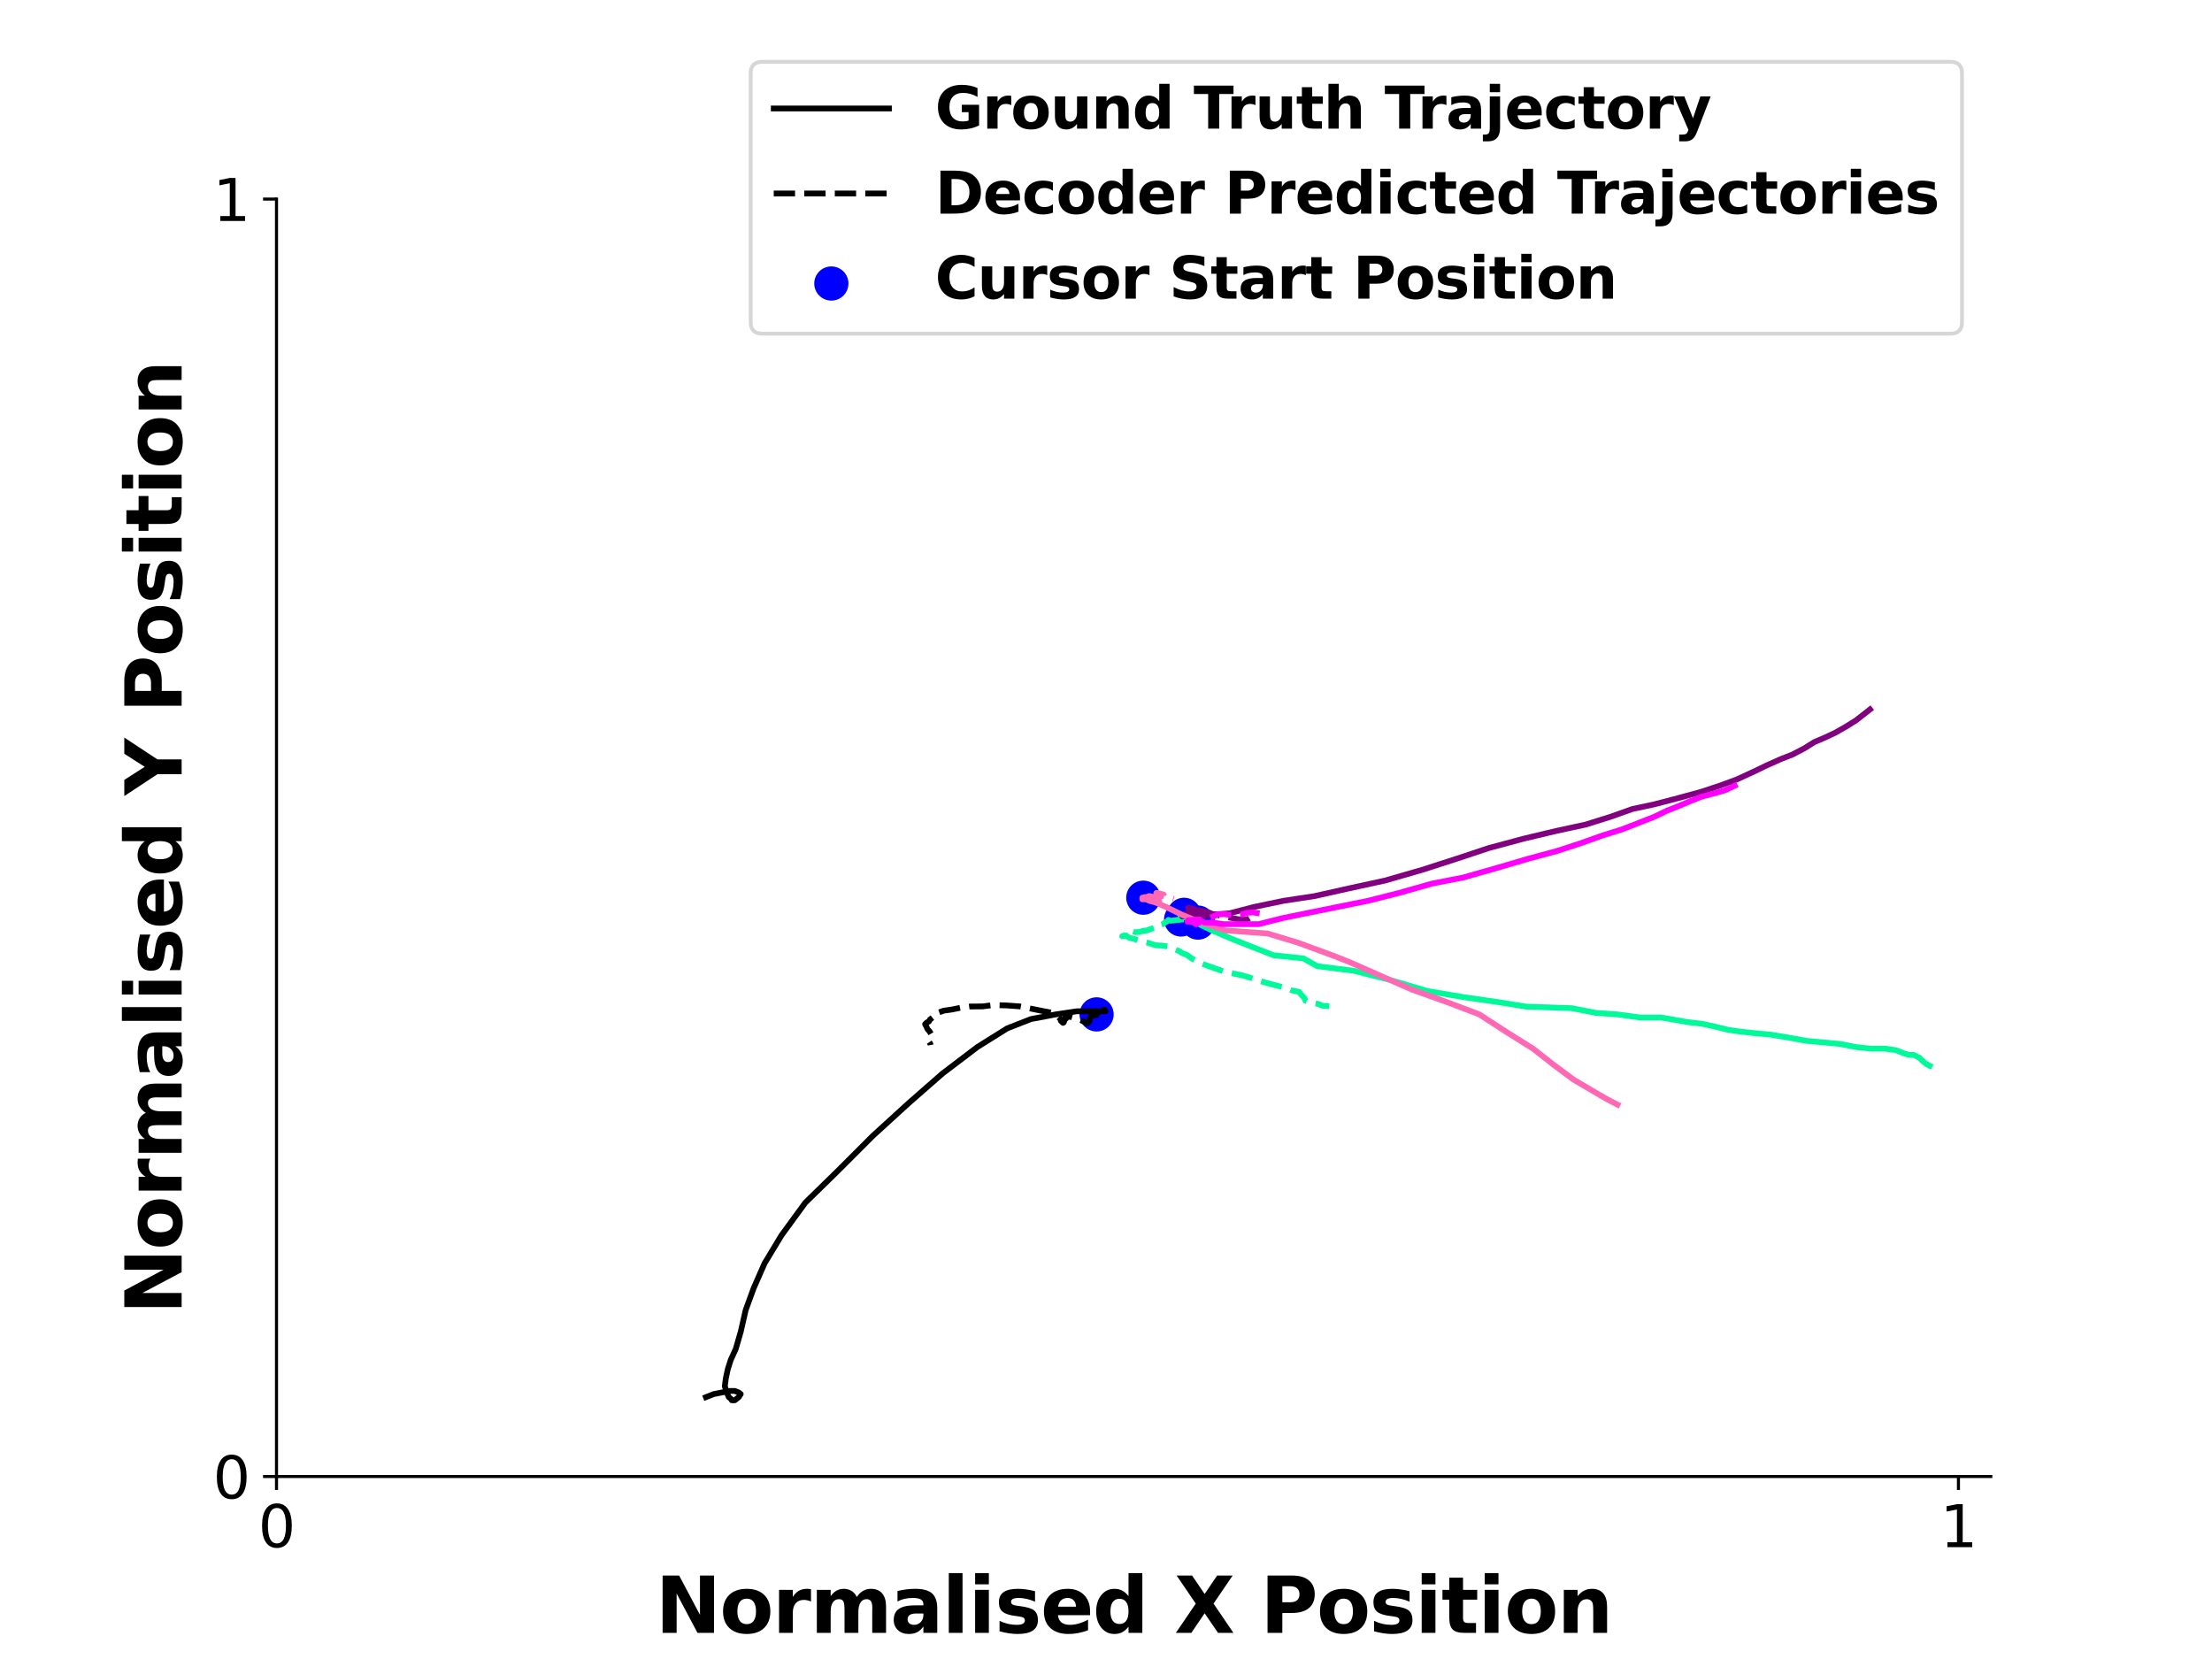 <?xml version="1.0" encoding="utf-8" standalone="no"?>
<!DOCTYPE svg PUBLIC "-//W3C//DTD SVG 1.1//EN"
  "http://www.w3.org/Graphics/SVG/1.1/DTD/svg11.dtd">
<svg xmlns:xlink="http://www.w3.org/1999/xlink" width="576pt" height="432pt" viewBox="0 0 576 432" xmlns="http://www.w3.org/2000/svg" version="1.1">
 <defs>
  <style type="text/css">*{stroke-linejoin: round; stroke-linecap: butt}</style>
 </defs>
 <g id="figure_1">
  <g id="patch_1">
   <path d="M 0 432 
L 576 432 
L 576 0 
L 0 0 
z
" style="fill: #ffffff"/>
  </g>
  <g id="axes_1">
   <g id="patch_2">
    <path d="M 72 384.48 
L 518.4 384.48 
L 518.4 51.84 
L 72 51.84 
z
" style="fill: #ffffff"/>
   </g>
   <g id="PathCollection_1">
    <defs>
     <path id="m45369c2645" d="M 0 3.953 
C 1.048 3.953 2.054 3.536 2.795 2.795 
C 3.536 2.054 3.953 1.048 3.953 0 
C 3.953 -1.048 3.536 -2.054 2.795 -2.795 
C 2.054 -3.536 1.048 -3.953 0 -3.953 
C -1.048 -3.953 -2.054 -3.536 -2.795 -2.795 
C -3.536 -2.054 -3.953 -1.048 -3.953 0 
C -3.953 1.048 -3.536 2.054 -2.795 2.795 
C -2.054 3.536 -1.048 3.953 0 3.953 
z
" style="stroke: #0000ff"/>
    </defs>
    <g clip-path="url(#pf96ad9e848)">
     <use xlink:href="#m45369c2645" x="285.551" y="264.146" style="fill: #0000ff; stroke: #0000ff"/>
    </g>
   </g>
   <g id="PathCollection_2">
    <g clip-path="url(#pf96ad9e848)">
     <use xlink:href="#m45369c2645" x="307.554" y="239.431" style="fill: #0000ff; stroke: #0000ff"/>
    </g>
   </g>
   <g id="PathCollection_3">
    <g clip-path="url(#pf96ad9e848)">
     <use xlink:href="#m45369c2645" x="308.33" y="238.216" style="fill: #0000ff; stroke: #0000ff"/>
    </g>
   </g>
   <g id="PathCollection_4">
    <g clip-path="url(#pf96ad9e848)">
     <use xlink:href="#m45369c2645" x="297.717" y="233.759" style="fill: #0000ff; stroke: #0000ff"/>
    </g>
   </g>
   <g id="PathCollection_5">
    <g clip-path="url(#pf96ad9e848)">
     <use xlink:href="#m45369c2645" x="311.954" y="240.241" style="fill: #0000ff; stroke: #0000ff"/>
    </g>
   </g>
   <g id="matplotlib.axis_1">
    <g id="xtick_1">
     <g id="line2d_1">
      <defs>
       <path id="m069fdcb806" d="M 0 0 
L 0 3.5 
" style="stroke: #000000; stroke-width: 0.8"/>
      </defs>
      <g>
       <use xlink:href="#m069fdcb806" x="72" y="384.48" style="stroke: #000000; stroke-width: 0.8"/>
      </g>
     </g>
     <g id="text_1">
      <!-- 0 -->
      <g transform="translate(67.228 402.878)scale(0.15 -0.15)">
       <defs>
        <path id="DejaVuSans-30" d="M 2034 4250 
Q 1547 4250 1301 3770 
Q 1056 3291 1056 2328 
Q 1056 1369 1301 889 
Q 1547 409 2034 409 
Q 2525 409 2770 889 
Q 3016 1369 3016 2328 
Q 3016 3291 2770 3770 
Q 2525 4250 2034 4250 
z
M 2034 4750 
Q 2819 4750 3233 4129 
Q 3647 3509 3647 2328 
Q 3647 1150 3233 529 
Q 2819 -91 2034 -91 
Q 1250 -91 836 529 
Q 422 1150 422 2328 
Q 422 3509 836 4129 
Q 1250 4750 2034 4750 
z
" transform="scale(0.016)"/>
       </defs>
       <use xlink:href="#DejaVuSans-30"/>
      </g>
     </g>
    </g>
    <g id="xtick_2">
     <g id="line2d_2">
      <g>
       <use xlink:href="#m069fdcb806" x="509.974" y="384.48" style="stroke: #000000; stroke-width: 0.8"/>
      </g>
     </g>
     <g id="text_2">
      <!-- 1 -->
      <g transform="translate(505.203 402.878)scale(0.15 -0.15)">
       <defs>
        <path id="DejaVuSans-31" d="M 794 531 
L 1825 531 
L 1825 4091 
L 703 3866 
L 703 4441 
L 1819 4666 
L 2450 4666 
L 2450 531 
L 3481 531 
L 3481 0 
L 794 0 
L 794 531 
z
" transform="scale(0.016)"/>
       </defs>
       <use xlink:href="#DejaVuSans-31"/>
      </g>
     </g>
    </g>
    <g id="text_3">
     <!-- Normalised X Position -->
     <g transform="translate(170.664 425.194)scale(0.2 -0.2)">
      <defs>
       <path id="DejaVuSans-Bold-4e" d="M 588 4666 
L 1931 4666 
L 3628 1466 
L 3628 4666 
L 4769 4666 
L 4769 0 
L 3425 0 
L 1728 3200 
L 1728 0 
L 588 0 
L 588 4666 
z
" transform="scale(0.016)"/>
       <path id="DejaVuSans-Bold-6f" d="M 2203 2784 
Q 1831 2784 1636 2517 
Q 1441 2250 1441 1747 
Q 1441 1244 1636 976 
Q 1831 709 2203 709 
Q 2569 709 2762 976 
Q 2956 1244 2956 1747 
Q 2956 2250 2762 2517 
Q 2569 2784 2203 2784 
z
M 2203 3584 
Q 3106 3584 3614 3096 
Q 4122 2609 4122 1747 
Q 4122 884 3614 396 
Q 3106 -91 2203 -91 
Q 1297 -91 786 396 
Q 275 884 275 1747 
Q 275 2609 786 3096 
Q 1297 3584 2203 3584 
z
" transform="scale(0.016)"/>
       <path id="DejaVuSans-Bold-72" d="M 3138 2547 
Q 2991 2616 2845 2648 
Q 2700 2681 2553 2681 
Q 2122 2681 1889 2404 
Q 1656 2128 1656 1613 
L 1656 0 
L 538 0 
L 538 3500 
L 1656 3500 
L 1656 2925 
Q 1872 3269 2151 3426 
Q 2431 3584 2822 3584 
Q 2878 3584 2943 3579 
Q 3009 3575 3134 3559 
L 3138 2547 
z
" transform="scale(0.016)"/>
       <path id="DejaVuSans-Bold-6d" d="M 3781 2919 
Q 3994 3244 4286 3414 
Q 4578 3584 4928 3584 
Q 5531 3584 5847 3212 
Q 6163 2841 6163 2131 
L 6163 0 
L 5038 0 
L 5038 1825 
Q 5041 1866 5042 1909 
Q 5044 1953 5044 2034 
Q 5044 2406 4934 2573 
Q 4825 2741 4581 2741 
Q 4263 2741 4089 2478 
Q 3916 2216 3909 1719 
L 3909 0 
L 2784 0 
L 2784 1825 
Q 2784 2406 2684 2573 
Q 2584 2741 2328 2741 
Q 2006 2741 1831 2477 
Q 1656 2213 1656 1722 
L 1656 0 
L 531 0 
L 531 3500 
L 1656 3500 
L 1656 2988 
Q 1863 3284 2130 3434 
Q 2397 3584 2719 3584 
Q 3081 3584 3359 3409 
Q 3638 3234 3781 2919 
z
" transform="scale(0.016)"/>
       <path id="DejaVuSans-Bold-61" d="M 2106 1575 
Q 1756 1575 1579 1456 
Q 1403 1338 1403 1106 
Q 1403 894 1545 773 
Q 1688 653 1941 653 
Q 2256 653 2472 879 
Q 2688 1106 2688 1447 
L 2688 1575 
L 2106 1575 
z
M 3816 1997 
L 3816 0 
L 2688 0 
L 2688 519 
Q 2463 200 2181 54 
Q 1900 -91 1497 -91 
Q 953 -91 614 226 
Q 275 544 275 1050 
Q 275 1666 698 1953 
Q 1122 2241 2028 2241 
L 2688 2241 
L 2688 2328 
Q 2688 2594 2478 2717 
Q 2269 2841 1825 2841 
Q 1466 2841 1156 2769 
Q 847 2697 581 2553 
L 581 3406 
Q 941 3494 1303 3539 
Q 1666 3584 2028 3584 
Q 2975 3584 3395 3211 
Q 3816 2838 3816 1997 
z
" transform="scale(0.016)"/>
       <path id="DejaVuSans-Bold-6c" d="M 538 4863 
L 1656 4863 
L 1656 0 
L 538 0 
L 538 4863 
z
" transform="scale(0.016)"/>
       <path id="DejaVuSans-Bold-69" d="M 538 3500 
L 1656 3500 
L 1656 0 
L 538 0 
L 538 3500 
z
M 538 4863 
L 1656 4863 
L 1656 3950 
L 538 3950 
L 538 4863 
z
" transform="scale(0.016)"/>
       <path id="DejaVuSans-Bold-73" d="M 3272 3391 
L 3272 2541 
Q 2913 2691 2578 2766 
Q 2244 2841 1947 2841 
Q 1628 2841 1473 2761 
Q 1319 2681 1319 2516 
Q 1319 2381 1436 2309 
Q 1553 2238 1856 2203 
L 2053 2175 
Q 2913 2066 3209 1816 
Q 3506 1566 3506 1031 
Q 3506 472 3093 190 
Q 2681 -91 1863 -91 
Q 1516 -91 1145 -36 
Q 775 19 384 128 
L 384 978 
Q 719 816 1070 734 
Q 1422 653 1784 653 
Q 2113 653 2278 743 
Q 2444 834 2444 1013 
Q 2444 1163 2330 1236 
Q 2216 1309 1875 1350 
L 1678 1375 
Q 931 1469 631 1722 
Q 331 1975 331 2491 
Q 331 3047 712 3315 
Q 1094 3584 1881 3584 
Q 2191 3584 2531 3537 
Q 2872 3491 3272 3391 
z
" transform="scale(0.016)"/>
       <path id="DejaVuSans-Bold-65" d="M 4031 1759 
L 4031 1441 
L 1416 1441 
Q 1456 1047 1700 850 
Q 1944 653 2381 653 
Q 2734 653 3104 758 
Q 3475 863 3866 1075 
L 3866 213 
Q 3469 63 3072 -14 
Q 2675 -91 2278 -91 
Q 1328 -91 801 392 
Q 275 875 275 1747 
Q 275 2603 792 3093 
Q 1309 3584 2216 3584 
Q 3041 3584 3536 3087 
Q 4031 2591 4031 1759 
z
M 2881 2131 
Q 2881 2450 2695 2645 
Q 2509 2841 2209 2841 
Q 1884 2841 1681 2658 
Q 1478 2475 1428 2131 
L 2881 2131 
z
" transform="scale(0.016)"/>
       <path id="DejaVuSans-Bold-64" d="M 2919 2988 
L 2919 4863 
L 4044 4863 
L 4044 0 
L 2919 0 
L 2919 506 
Q 2688 197 2409 53 
Q 2131 -91 1766 -91 
Q 1119 -91 703 423 
Q 288 938 288 1747 
Q 288 2556 703 3070 
Q 1119 3584 1766 3584 
Q 2128 3584 2408 3439 
Q 2688 3294 2919 2988 
z
M 2181 722 
Q 2541 722 2730 984 
Q 2919 1247 2919 1747 
Q 2919 2247 2730 2509 
Q 2541 2772 2181 2772 
Q 1825 2772 1636 2509 
Q 1447 2247 1447 1747 
Q 1447 1247 1636 984 
Q 1825 722 2181 722 
z
" transform="scale(0.016)"/>
       <path id="DejaVuSans-Bold-20" transform="scale(0.016)"/>
       <path id="DejaVuSans-Bold-58" d="M 3188 2381 
L 4806 0 
L 3553 0 
L 2463 1594 
L 1381 0 
L 122 0 
L 1741 2381 
L 184 4666 
L 1441 4666 
L 2463 3163 
L 3481 4666 
L 4744 4666 
L 3188 2381 
z
" transform="scale(0.016)"/>
       <path id="DejaVuSans-Bold-50" d="M 588 4666 
L 2584 4666 
Q 3475 4666 3951 4270 
Q 4428 3875 4428 3144 
Q 4428 2409 3951 2014 
Q 3475 1619 2584 1619 
L 1791 1619 
L 1791 0 
L 588 0 
L 588 4666 
z
M 1791 3794 
L 1791 2491 
L 2456 2491 
Q 2806 2491 2997 2661 
Q 3188 2831 3188 3144 
Q 3188 3456 2997 3625 
Q 2806 3794 2456 3794 
L 1791 3794 
z
" transform="scale(0.016)"/>
       <path id="DejaVuSans-Bold-74" d="M 1759 4494 
L 1759 3500 
L 2913 3500 
L 2913 2700 
L 1759 2700 
L 1759 1216 
Q 1759 972 1856 886 
Q 1953 800 2241 800 
L 2816 800 
L 2816 0 
L 1856 0 
Q 1194 0 917 276 
Q 641 553 641 1216 
L 641 2700 
L 84 2700 
L 84 3500 
L 641 3500 
L 641 4494 
L 1759 4494 
z
" transform="scale(0.016)"/>
       <path id="DejaVuSans-Bold-6e" d="M 4056 2131 
L 4056 0 
L 2931 0 
L 2931 347 
L 2931 1631 
Q 2931 2084 2911 2256 
Q 2891 2428 2841 2509 
Q 2775 2619 2662 2680 
Q 2550 2741 2406 2741 
Q 2056 2741 1856 2470 
Q 1656 2200 1656 1722 
L 1656 0 
L 538 0 
L 538 3500 
L 1656 3500 
L 1656 2988 
Q 1909 3294 2193 3439 
Q 2478 3584 2822 3584 
Q 3428 3584 3742 3212 
Q 4056 2841 4056 2131 
z
" transform="scale(0.016)"/>
      </defs>
      <use xlink:href="#DejaVuSans-Bold-4e"/>
      <use xlink:href="#DejaVuSans-Bold-6f" x="83.691"/>
      <use xlink:href="#DejaVuSans-Bold-72" x="152.393"/>
      <use xlink:href="#DejaVuSans-Bold-6d" x="201.709"/>
      <use xlink:href="#DejaVuSans-Bold-61" x="305.908"/>
      <use xlink:href="#DejaVuSans-Bold-6c" x="373.389"/>
      <use xlink:href="#DejaVuSans-Bold-69" x="407.666"/>
      <use xlink:href="#DejaVuSans-Bold-73" x="441.943"/>
      <use xlink:href="#DejaVuSans-Bold-65" x="501.465"/>
      <use xlink:href="#DejaVuSans-Bold-64" x="569.287"/>
      <use xlink:href="#DejaVuSans-Bold-20" x="640.869"/>
      <use xlink:href="#DejaVuSans-Bold-58" x="675.684"/>
      <use xlink:href="#DejaVuSans-Bold-20" x="752.783"/>
      <use xlink:href="#DejaVuSans-Bold-50" x="787.598"/>
      <use xlink:href="#DejaVuSans-Bold-6f" x="860.889"/>
      <use xlink:href="#DejaVuSans-Bold-73" x="929.59"/>
      <use xlink:href="#DejaVuSans-Bold-69" x="989.111"/>
      <use xlink:href="#DejaVuSans-Bold-74" x="1023.389"/>
      <use xlink:href="#DejaVuSans-Bold-69" x="1071.191"/>
      <use xlink:href="#DejaVuSans-Bold-6f" x="1105.469"/>
      <use xlink:href="#DejaVuSans-Bold-6e" x="1174.17"/>
     </g>
    </g>
   </g>
   <g id="matplotlib.axis_2">
    <g id="ytick_1">
     <g id="line2d_3">
      <defs>
       <path id="m0943f3aa3d" d="M 0 0 
L -3.5 0 
" style="stroke: #000000; stroke-width: 0.8"/>
      </defs>
      <g>
       <use xlink:href="#m0943f3aa3d" x="72" y="384.48" style="stroke: #000000; stroke-width: 0.8"/>
      </g>
     </g>
     <g id="text_4">
      <!-- 0 -->
      <g transform="translate(55.456 390.179)scale(0.15 -0.15)">
       <use xlink:href="#DejaVuSans-30"/>
      </g>
     </g>
    </g>
    <g id="ytick_2">
     <g id="line2d_4">
      <g>
       <use xlink:href="#m0943f3aa3d" x="72" y="51.84" style="stroke: #000000; stroke-width: 0.8"/>
      </g>
     </g>
     <g id="text_5">
      <!-- 1 -->
      <g transform="translate(55.456 57.539)scale(0.15 -0.15)">
       <use xlink:href="#DejaVuSans-31"/>
      </g>
     </g>
    </g>
    <g id="text_6">
     <!-- Normalised Y Position -->
     <g transform="translate(47.297 342.227)rotate(-90)scale(0.2 -0.2)">
      <defs>
       <path id="DejaVuSans-Bold-59" d="M -63 4666 
L 1253 4666 
L 2316 3003 
L 3378 4666 
L 4697 4666 
L 2919 1966 
L 2919 0 
L 1716 0 
L 1716 1966 
L -63 4666 
z
" transform="scale(0.016)"/>
      </defs>
      <use xlink:href="#DejaVuSans-Bold-4e"/>
      <use xlink:href="#DejaVuSans-Bold-6f" x="83.691"/>
      <use xlink:href="#DejaVuSans-Bold-72" x="152.393"/>
      <use xlink:href="#DejaVuSans-Bold-6d" x="201.709"/>
      <use xlink:href="#DejaVuSans-Bold-61" x="305.908"/>
      <use xlink:href="#DejaVuSans-Bold-6c" x="373.389"/>
      <use xlink:href="#DejaVuSans-Bold-69" x="407.666"/>
      <use xlink:href="#DejaVuSans-Bold-73" x="441.943"/>
      <use xlink:href="#DejaVuSans-Bold-65" x="501.465"/>
      <use xlink:href="#DejaVuSans-Bold-64" x="569.287"/>
      <use xlink:href="#DejaVuSans-Bold-20" x="640.869"/>
      <use xlink:href="#DejaVuSans-Bold-59" x="675.684"/>
      <use xlink:href="#DejaVuSans-Bold-20" x="748.096"/>
      <use xlink:href="#DejaVuSans-Bold-50" x="782.91"/>
      <use xlink:href="#DejaVuSans-Bold-6f" x="856.201"/>
      <use xlink:href="#DejaVuSans-Bold-73" x="924.902"/>
      <use xlink:href="#DejaVuSans-Bold-69" x="984.424"/>
      <use xlink:href="#DejaVuSans-Bold-74" x="1018.701"/>
      <use xlink:href="#DejaVuSans-Bold-69" x="1066.504"/>
      <use xlink:href="#DejaVuSans-Bold-6f" x="1100.781"/>
      <use xlink:href="#DejaVuSans-Bold-6e" x="1169.482"/>
     </g>
    </g>
   </g>
   <g id="line2d_5">
    <path d="M 285.551 264.146 
L 285.81 263.741 
L 285.81 263.741 
L 286.069 263.336 
L 286.328 263.336 
L 286.846 263.336 
L 287.104 263.336 
L 287.363 262.931 
L 287.622 262.931 
L 287.881 263.336 
L 287.622 263.336 
L 287.622 263.336 
L 287.622 263.336 
L 287.622 263.336 
L 287.363 263.336 
L 286.587 263.336 
L 284.257 263.336 
L 280.374 263.336 
L 274.939 264.146 
L 268.467 265.362 
L 262.255 267.793 
L 254.489 272.655 
L 245.43 279.542 
L 236.629 287.241 
L 227.31 295.749 
L 217.991 305.068 
L 209.708 313.171 
L 203.496 321.68 
L 199.095 328.972 
L 196.248 335.455 
L 194.177 341.127 
L 192.883 346.8 
L 191.589 351.257 
L 190.295 354.093 
L 189.518 356.524 
L 189 358.955 
L 188.741 360.98 
L 189.259 362.601 
L 189.777 363.817 
L 190.295 364.222 
L 190.553 364.627 
L 191.33 364.627 
L 191.848 364.222 
L 192.365 363.817 
L 192.624 363.411 
L 192.883 363.006 
L 192.365 362.601 
L 191.33 362.196 
L 190.036 362.196 
L 187.965 362.601 
L 185.894 363.006 
L 183.823 363.817 
" clip-path="url(#pf96ad9e848)" style="fill: none; stroke: #000000; stroke-width: 1.5; stroke-linecap: square"/>
   </g>
   <g id="line2d_6">
    <path d="M 285.551 264.146 
L 285.074 264.382 
L 284.508 264.485 
L 284.046 264.764 
L 283.732 265.281 
L 283.729 265.853 
L 283.403 266.23 
L 283.14 266.442 
L 282.865 266.392 
L 281.1 265.456 
L 279.552 264.975 
L 279.001 264.827 
L 278.275 264.755 
L 277.993 264.729 
L 277.443 264.862 
L 277.591 265.245 
L 277.226 265.48 
L 277.114 265.931 
L 276.977 266.247 
L 276.812 266.352 
L 276.585 266.14 
L 276.234 265.819 
L 276.148 265.343 
L 275.112 264.399 
L 273.863 263.699 
L 271.768 263.315 
L 269.022 262.758 
L 265.462 262.057 
L 262.108 261.814 
L 258.586 261.715 
L 255.881 262.066 
L 252.536 262.095 
L 250.021 262.433 
L 247.904 262.868 
L 245.738 263.177 
L 244.304 263.691 
L 243.145 264.252 
L 242.811 264.982 
L 242.151 265.499 
L 241.883 265.996 
L 241.347 266.254 
L 240.894 266.693 
L 241.188 267.221 
L 241.522 267.984 
L 242.088 268.624 
L 242.499 269.335 
L 242.108 269.746 
L 242.11 270.384 
L 242.016 270.923 
L 241.945 271.341 
L 242.272 271.831 
L 242.326 272.122 
" clip-path="url(#pf96ad9e848)" style="fill: none; stroke-dasharray: 5.55,2.4; stroke-dashoffset: 0; stroke: #000000; stroke-width: 1.5"/>
   </g>
   <g id="line2d_7">
    <path d="M 307.554 239.431 
L 307.554 239.026 
L 307.554 239.026 
L 307.554 239.026 
L 307.554 239.026 
L 307.554 239.026 
L 307.554 238.621 
L 307.554 238.621 
L 307.554 238.216 
L 307.554 238.216 
L 307.295 238.216 
L 307.295 238.216 
L 307.554 238.621 
L 307.554 238.621 
L 307.812 238.621 
L 308.848 239.026 
L 311.436 240.241 
L 315.578 242.267 
L 321.273 244.698 
L 331.627 248.75 
L 339.392 249.56 
L 343.016 251.586 
L 352.594 252.802 
L 362.171 255.233 
L 371.748 258.069 
L 381.326 259.689 
L 389.868 260.905 
L 397.375 262.12 
L 409.282 262.526 
L 415.494 263.741 
L 421.189 264.146 
L 427.142 264.956 
L 432.578 264.956 
L 434.908 265.362 
L 439.567 266.172 
L 443.191 266.577 
L 446.815 267.387 
L 450.18 268.198 
L 453.027 268.603 
L 456.651 269.008 
L 461.052 269.413 
L 465.97 270.224 
L 470.37 271.034 
L 474.771 271.439 
L 479.171 271.844 
L 483.313 272.655 
L 487.196 273.06 
L 490.82 273.06 
L 493.667 273.465 
L 495.738 274.275 
L 497.032 274.68 
L 498.326 274.68 
L 499.103 275.086 
L 499.879 275.491 
L 500.656 276.301 
L 501.691 277.111 
L 502.468 277.517 
" clip-path="url(#pf96ad9e848)" style="fill: none; stroke: #00fa9a; stroke-width: 1.5; stroke-linecap: square"/>
   </g>
   <g id="line2d_8">
    <path d="M 307.554 239.431 
L 305.244 239.721 
L 304.768 239.757 
L 304.254 239.55 
L 303.89 239.925 
L 303.445 240.167 
L 302.998 240.486 
L 302.725 240.683 
L 301.321 241.072 
L 301.263 241.062 
L 301.218 241.41 
L 300.532 241.633 
L 300.009 241.779 
L 299.192 242.072 
L 298.596 242.282 
L 297.554 242.417 
L 296.661 242.706 
L 295.565 242.718 
L 294.878 242.464 
L 294.217 242.801 
L 292.848 243.1 
L 293.04 243.451 
L 292.215 243.793 
L 292.47 243.774 
L 293.043 243.606 
L 294.173 244.245 
L 295.248 244.448 
L 296.683 245.017 
L 298.769 245.465 
L 300.915 246.143 
L 302.54 246.228 
L 304.127 246.458 
L 307.015 247.64 
L 307.849 248.193 
L 309.128 248.675 
L 310.368 249.626 
L 311.692 250.326 
L 312.976 250.945 
L 314.641 251.549 
L 316.468 252.191 
L 318.47 252.887 
L 320.676 253.414 
L 323.227 253.918 
L 325.472 254.562 
L 327.73 255.356 
L 330.238 256.07 
L 332.668 256.689 
L 334.804 257.264 
L 336.348 257.885 
L 338.296 258.283 
L 338.775 258.966 
L 339.654 259.856 
L 339.972 260.616 
L 341.21 261.076 
L 343.17 261.4 
L 344.433 261.904 
L 346.143 262.02 
" clip-path="url(#pf96ad9e848)" style="fill: none; stroke-dasharray: 5.55,2.4; stroke-dashoffset: 0; stroke: #00fa9a; stroke-width: 1.5"/>
   </g>
   <g id="line2d_9">
    <path d="M 308.33 238.216 
L 308.071 238.216 
L 308.071 238.216 
L 308.071 238.216 
L 308.071 238.216 
L 308.071 238.216 
L 308.071 238.621 
L 308.071 238.621 
L 308.071 238.621 
L 308.071 238.621 
L 307.812 238.621 
L 308.071 238.621 
L 308.071 238.621 
L 308.33 238.621 
L 309.107 238.621 
L 309.624 238.621 
L 311.695 238.621 
L 315.319 238.216 
L 320.237 237.81 
L 326.45 236.19 
L 334.215 234.569 
L 342.24 233.354 
L 351.299 231.328 
L 360.618 229.302 
L 370.454 226.466 
L 379.255 223.63 
L 387.797 220.794 
L 396.857 218.363 
L 405.399 216.337 
L 412.906 214.716 
L 419.377 212.69 
L 425.072 210.664 
L 430.766 209.449 
L 436.979 207.828 
L 442.932 206.208 
L 447.85 204.587 
L 452.251 202.966 
L 456.651 200.941 
L 460.016 199.32 
L 463.64 197.699 
L 466.746 196.484 
L 469.853 194.863 
L 472.441 193.242 
L 475.289 192.027 
L 477.877 190.811 
L 480.724 189.191 
L 483.313 187.57 
L 485.384 185.949 
L 486.937 184.734 
" clip-path="url(#pf96ad9e848)" style="fill: none; stroke: #800080; stroke-width: 1.5; stroke-linecap: square"/>
   </g>
   <g id="line2d_10">
    <path d="M 308.33 238.216 
L 309.29 237.931 
L 310.793 238.265 
L 311.566 238.301 
L 312.112 238.237 
L 310.152 237.373 
L 309.28 236.764 
L 309.174 236.426 
L 309.434 236.347 
L 310.283 236.524 
L 309.37 236.395 
L 310.783 236.673 
L 312.025 237.151 
L 310.567 236.679 
L 311.409 236.599 
L 311.806 236.791 
L 312.43 236.956 
L 312.9 237.14 
L 312.874 237.112 
L 312.409 237.226 
L 312.189 237 
L 311.766 237.152 
L 311.748 237.417 
L 311.846 237.718 
L 311.162 237.544 
L 310.854 237.494 
L 310.582 237.204 
L 310.017 236.878 
L 309.743 236.734 
L 309.373 236.579 
L 309.502 236.743 
L 309.64 236.786 
L 310.319 236.944 
L 311.056 236.906 
L 311.876 236.857 
L 312.908 237.209 
L 313.677 237.355 
L 314.914 237.651 
L 315.752 238.018 
L 316.465 238.106 
L 317.559 238.398 
L 318.613 238.505 
L 319.908 238.878 
L 320.77 239.061 
L 321.707 239.221 
L 322.92 239.443 
L 323.787 239.466 
L 324.744 239.432 
L 325.503 238.969 
" clip-path="url(#pf96ad9e848)" style="fill: none; stroke-dasharray: 5.55,2.4; stroke-dashoffset: 0; stroke: #800080; stroke-width: 1.5"/>
   </g>
   <g id="line2d_11">
    <path d="M 297.717 233.759 
L 297.717 233.759 
L 297.717 233.759 
L 297.717 233.759 
L 297.717 233.759 
L 297.458 233.759 
L 297.458 233.759 
L 297.458 234.164 
L 297.458 234.164 
L 297.458 234.164 
L 297.458 234.164 
L 297.458 234.164 
L 297.717 234.164 
L 297.976 234.164 
L 298.494 234.164 
L 299.27 234.569 
L 300.824 234.974 
L 303.671 236.19 
L 307.812 238.216 
L 312.731 240.241 
L 318.943 242.267 
L 330.074 243.078 
L 338.098 245.509 
L 346.899 248.75 
L 351.04 250.371 
L 359.324 254.017 
L 367.607 257.664 
L 376.667 260.905 
L 385.209 264.146 
L 392.715 269.008 
L 399.187 273.06 
L 404.881 277.517 
L 409.799 281.163 
L 413.941 283.594 
L 418.083 286.025 
L 421.189 287.646 
" clip-path="url(#pf96ad9e848)" style="fill: none; stroke: #ff69b4; stroke-width: 1.5; stroke-linecap: square"/>
   </g>
   <g id="line2d_12">
    <path d="M 297.717 233.759 
L 298.071 233.594 
L 298.428 233.641 
L 299.311 233.325 
L 300.625 233.61 
L 300.603 234.31 
L 300.674 234.322 
L 300.858 234.179 
L 300.853 234.209 
L 301.197 234.166 
L 301.36 234.206 
L 301.883 234.3 
L 302.271 234.119 
L 302.433 234.012 
L 302.235 234.13 
L 301.932 234.171 
L 302.239 234.08 
L 301.981 234.082 
L 302.005 233.978 
L 302.155 234.287 
L 302.617 234.362 
L 301.979 233.654 
L 301.3 233.283 
L 301.46 233.295 
L 301.318 233.083 
L 301.648 232.951 
L 301.276 232.609 
L 301.099 232.518 
L 301.572 232.529 
L 302.177 232.738 
L 302.099 232.762 
L 302.559 232.813 
L 303.006 232.953 
L 303.099 233.341 
L 304.314 233.594 
L 305.653 234.017 
" clip-path="url(#pf96ad9e848)" style="fill: none; stroke-dasharray: 5.55,2.4; stroke-dashoffset: 0; stroke: #ff69b4; stroke-width: 1.5"/>
   </g>
   <g id="line2d_13">
    <path d="M 311.954 240.241 
L 311.954 240.241 
L 311.954 239.836 
L 311.954 239.836 
L 311.954 239.836 
L 311.954 239.431 
L 311.954 239.431 
L 311.954 239.431 
L 311.954 239.431 
L 311.954 239.431 
L 311.954 239.431 
L 311.954 239.431 
L 312.213 239.836 
L 312.472 239.836 
L 312.731 239.836 
L 313.766 240.241 
L 315.837 240.241 
L 318.684 240.647 
L 322.826 240.647 
L 327.744 240.647 
L 334.215 239.026 
L 340.169 237.81 
L 348.193 236.19 
L 356.217 234.569 
L 364.242 232.543 
L 372.784 230.112 
L 381.067 228.492 
L 389.609 226.061 
L 397.892 223.63 
L 405.399 221.604 
L 411.611 219.578 
L 417.306 217.552 
L 422.483 215.932 
L 426.625 214.311 
L 430.766 212.69 
L 434.131 211.07 
L 437.238 209.854 
L 440.085 208.639 
L 443.191 207.423 
L 446.297 206.613 
L 449.145 205.802 
L 451.733 204.587 
" clip-path="url(#pf96ad9e848)" style="fill: none; stroke: #ff00ff; stroke-width: 1.5; stroke-linecap: square"/>
   </g>
   <g id="line2d_14">
    <path d="M 311.954 240.241 
L 311.248 239.872 
L 311.346 239.537 
L 311.411 239.808 
L 311.55 239.878 
L 311.149 239.786 
L 311.463 239.856 
L 311.143 239.781 
L 310.809 239.937 
L 311.22 240.372 
L 311.616 240.678 
L 310.916 240.387 
L 310.652 239.964 
L 310.596 240.164 
L 310.535 240.272 
L 310.535 240.384 
L 310.817 240.45 
L 311.025 240.642 
L 311.326 240.667 
L 311.494 240.523 
L 310.681 240.493 
L 310.381 240.19 
L 310.451 240.182 
L 309.747 239.912 
L 309.644 239.994 
L 309.176 239.987 
L 309.382 239.62 
L 309.931 239.642 
L 310.736 239.518 
L 311.695 239.506 
L 312.594 239.439 
L 313.496 239.367 
L 314.907 239 
L 316.157 238.557 
L 317.178 238.032 
L 318.65 238.034 
L 320.61 238.254 
L 321.904 238.047 
L 323.576 238.087 
L 324.628 237.716 
L 326.165 237.581 
L 328.002 237.845 
" clip-path="url(#pf96ad9e848)" style="fill: none; stroke-dasharray: 5.55,2.4; stroke-dashoffset: 0; stroke: #ff00ff; stroke-width: 1.5"/>
   </g>
   <g id="patch_3">
    <path d="M 72 384.48 
L 72 51.84 
" style="fill: none; stroke: #000000; stroke-width: 0.8; stroke-linejoin: miter; stroke-linecap: square"/>
   </g>
   <g id="patch_4">
    <path d="M 72 384.48 
L 518.4 384.48 
" style="fill: none; stroke: #000000; stroke-width: 0.8; stroke-linejoin: miter; stroke-linecap: square"/>
   </g>
   <g id="legend_1">
    <g id="patch_5">
     <path d="M 198.48 86.883 
L 507.9 86.883 
Q 510.9 86.883 510.9 83.883 
L 510.9 19.097 
Q 510.9 16.097 507.9 16.097 
L 198.48 16.097 
Q 195.48 16.097 195.48 19.097 
L 195.48 83.883 
Q 195.48 86.883 198.48 86.883 
z
" style="fill: #ffffff; opacity: 0.8; stroke: #cccccc; stroke-linejoin: miter"/>
    </g>
    <g id="line2d_15">
     <path d="M 201.48 28.244 
L 216.48 28.244 
L 231.48 28.244 
" style="fill: none; stroke: #000000; stroke-width: 1.5; stroke-linecap: square"/>
    </g>
    <g id="text_7">
     <!-- Ground Truth Trajectory -->
     <g transform="translate(243.48 33.494)scale(0.15 -0.15)">
      <defs>
       <path id="DejaVuSans-Bold-47" d="M 4781 347 
Q 4331 128 3847 18 
Q 3363 -91 2847 -91 
Q 1681 -91 1000 561 
Q 319 1213 319 2328 
Q 319 3456 1012 4103 
Q 1706 4750 2913 4750 
Q 3378 4750 3804 4662 
Q 4231 4575 4609 4403 
L 4609 3438 
Q 4219 3659 3833 3768 
Q 3447 3878 3059 3878 
Q 2341 3878 1952 3476 
Q 1563 3075 1563 2328 
Q 1563 1588 1938 1184 
Q 2313 781 3003 781 
Q 3191 781 3352 804 
Q 3513 828 3641 878 
L 3641 1784 
L 2906 1784 
L 2906 2591 
L 4781 2591 
L 4781 347 
z
" transform="scale(0.016)"/>
       <path id="DejaVuSans-Bold-75" d="M 500 1363 
L 500 3500 
L 1625 3500 
L 1625 3150 
Q 1625 2866 1622 2436 
Q 1619 2006 1619 1863 
Q 1619 1441 1641 1255 
Q 1663 1069 1716 984 
Q 1784 875 1895 815 
Q 2006 756 2150 756 
Q 2500 756 2700 1025 
Q 2900 1294 2900 1772 
L 2900 3500 
L 4019 3500 
L 4019 0 
L 2900 0 
L 2900 506 
Q 2647 200 2364 54 
Q 2081 -91 1741 -91 
Q 1134 -91 817 281 
Q 500 653 500 1363 
z
" transform="scale(0.016)"/>
       <path id="DejaVuSans-Bold-54" d="M 31 4666 
L 4331 4666 
L 4331 3756 
L 2784 3756 
L 2784 0 
L 1581 0 
L 1581 3756 
L 31 3756 
L 31 4666 
z
" transform="scale(0.016)"/>
       <path id="DejaVuSans-Bold-68" d="M 4056 2131 
L 4056 0 
L 2931 0 
L 2931 347 
L 2931 1625 
Q 2931 2084 2911 2256 
Q 2891 2428 2841 2509 
Q 2775 2619 2662 2680 
Q 2550 2741 2406 2741 
Q 2056 2741 1856 2470 
Q 1656 2200 1656 1722 
L 1656 0 
L 538 0 
L 538 4863 
L 1656 4863 
L 1656 2988 
Q 1909 3294 2193 3439 
Q 2478 3584 2822 3584 
Q 3428 3584 3742 3212 
Q 4056 2841 4056 2131 
z
" transform="scale(0.016)"/>
       <path id="DejaVuSans-Bold-6a" d="M 538 3500 
L 1656 3500 
L 1656 63 
Q 1656 -641 1318 -1011 
Q 981 -1381 341 -1381 
L -213 -1381 
L -213 -647 
L -19 -647 
Q 300 -647 419 -503 
Q 538 -359 538 63 
L 538 3500 
z
M 538 4863 
L 1656 4863 
L 1656 3950 
L 538 3950 
L 538 4863 
z
" transform="scale(0.016)"/>
       <path id="DejaVuSans-Bold-63" d="M 3366 3391 
L 3366 2478 
Q 3138 2634 2908 2709 
Q 2678 2784 2431 2784 
Q 1963 2784 1702 2511 
Q 1441 2238 1441 1747 
Q 1441 1256 1702 982 
Q 1963 709 2431 709 
Q 2694 709 2930 787 
Q 3166 866 3366 1019 
L 3366 103 
Q 3103 6 2833 -42 
Q 2563 -91 2291 -91 
Q 1344 -91 809 395 
Q 275 881 275 1747 
Q 275 2613 809 3098 
Q 1344 3584 2291 3584 
Q 2566 3584 2833 3536 
Q 3100 3488 3366 3391 
z
" transform="scale(0.016)"/>
       <path id="DejaVuSans-Bold-79" d="M 78 3500 
L 1197 3500 
L 2138 1125 
L 2938 3500 
L 4056 3500 
L 2584 -331 
Q 2363 -916 2067 -1148 
Q 1772 -1381 1288 -1381 
L 641 -1381 
L 641 -647 
L 991 -647 
Q 1275 -647 1404 -556 
Q 1534 -466 1606 -231 
L 1638 -134 
L 78 3500 
z
" transform="scale(0.016)"/>
      </defs>
      <use xlink:href="#DejaVuSans-Bold-47"/>
      <use xlink:href="#DejaVuSans-Bold-72" x="82.08"/>
      <use xlink:href="#DejaVuSans-Bold-6f" x="131.396"/>
      <use xlink:href="#DejaVuSans-Bold-75" x="200.098"/>
      <use xlink:href="#DejaVuSans-Bold-6e" x="271.289"/>
      <use xlink:href="#DejaVuSans-Bold-64" x="342.48"/>
      <use xlink:href="#DejaVuSans-Bold-20" x="414.062"/>
      <use xlink:href="#DejaVuSans-Bold-54" x="448.877"/>
      <use xlink:href="#DejaVuSans-Bold-72" x="506.09"/>
      <use xlink:href="#DejaVuSans-Bold-75" x="555.406"/>
      <use xlink:href="#DejaVuSans-Bold-74" x="626.598"/>
      <use xlink:href="#DejaVuSans-Bold-68" x="674.4"/>
      <use xlink:href="#DejaVuSans-Bold-20" x="745.592"/>
      <use xlink:href="#DejaVuSans-Bold-54" x="780.406"/>
      <use xlink:href="#DejaVuSans-Bold-72" x="837.619"/>
      <use xlink:href="#DejaVuSans-Bold-61" x="886.936"/>
      <use xlink:href="#DejaVuSans-Bold-6a" x="954.416"/>
      <use xlink:href="#DejaVuSans-Bold-65" x="988.693"/>
      <use xlink:href="#DejaVuSans-Bold-63" x="1056.516"/>
      <use xlink:href="#DejaVuSans-Bold-74" x="1115.793"/>
      <use xlink:href="#DejaVuSans-Bold-6f" x="1163.596"/>
      <use xlink:href="#DejaVuSans-Bold-72" x="1232.297"/>
      <use xlink:href="#DejaVuSans-Bold-79" x="1281.613"/>
     </g>
    </g>
    <g id="line2d_16">
     <path d="M 201.48 50.379 
L 216.48 50.379 
L 231.48 50.379 
" style="fill: none; stroke-dasharray: 5.55,2.4; stroke-dashoffset: 0; stroke: #000000; stroke-width: 1.5"/>
    </g>
    <g id="text_8">
     <!-- Decoder Predicted Trajectories -->
     <g transform="translate(243.48 55.629)scale(0.15 -0.15)">
      <defs>
       <path id="DejaVuSans-Bold-44" d="M 1791 3756 
L 1791 909 
L 2222 909 
Q 2959 909 3348 1275 
Q 3738 1641 3738 2338 
Q 3738 3031 3350 3393 
Q 2963 3756 2222 3756 
L 1791 3756 
z
M 588 4666 
L 1856 4666 
Q 2919 4666 3439 4514 
Q 3959 4363 4331 4000 
Q 4659 3684 4818 3271 
Q 4978 2859 4978 2338 
Q 4978 1809 4818 1395 
Q 4659 981 4331 666 
Q 3956 303 3431 151 
Q 2906 0 1856 0 
L 588 0 
L 588 4666 
z
" transform="scale(0.016)"/>
      </defs>
      <use xlink:href="#DejaVuSans-Bold-44"/>
      <use xlink:href="#DejaVuSans-Bold-65" x="83.008"/>
      <use xlink:href="#DejaVuSans-Bold-63" x="150.83"/>
      <use xlink:href="#DejaVuSans-Bold-6f" x="210.107"/>
      <use xlink:href="#DejaVuSans-Bold-64" x="278.809"/>
      <use xlink:href="#DejaVuSans-Bold-65" x="350.391"/>
      <use xlink:href="#DejaVuSans-Bold-72" x="418.213"/>
      <use xlink:href="#DejaVuSans-Bold-20" x="467.529"/>
      <use xlink:href="#DejaVuSans-Bold-50" x="502.344"/>
      <use xlink:href="#DejaVuSans-Bold-72" x="575.635"/>
      <use xlink:href="#DejaVuSans-Bold-65" x="624.951"/>
      <use xlink:href="#DejaVuSans-Bold-64" x="692.773"/>
      <use xlink:href="#DejaVuSans-Bold-69" x="764.355"/>
      <use xlink:href="#DejaVuSans-Bold-63" x="798.633"/>
      <use xlink:href="#DejaVuSans-Bold-74" x="857.91"/>
      <use xlink:href="#DejaVuSans-Bold-65" x="905.713"/>
      <use xlink:href="#DejaVuSans-Bold-64" x="973.535"/>
      <use xlink:href="#DejaVuSans-Bold-20" x="1045.117"/>
      <use xlink:href="#DejaVuSans-Bold-54" x="1079.932"/>
      <use xlink:href="#DejaVuSans-Bold-72" x="1137.145"/>
      <use xlink:href="#DejaVuSans-Bold-61" x="1186.461"/>
      <use xlink:href="#DejaVuSans-Bold-6a" x="1253.941"/>
      <use xlink:href="#DejaVuSans-Bold-65" x="1288.219"/>
      <use xlink:href="#DejaVuSans-Bold-63" x="1356.041"/>
      <use xlink:href="#DejaVuSans-Bold-74" x="1415.318"/>
      <use xlink:href="#DejaVuSans-Bold-6f" x="1463.121"/>
      <use xlink:href="#DejaVuSans-Bold-72" x="1531.822"/>
      <use xlink:href="#DejaVuSans-Bold-69" x="1581.139"/>
      <use xlink:href="#DejaVuSans-Bold-65" x="1615.416"/>
      <use xlink:href="#DejaVuSans-Bold-73" x="1683.238"/>
     </g>
    </g>
    <g id="PathCollection_6">
     <g>
      <use xlink:href="#m45369c2645" x="216.48" y="73.826" style="fill: #0000ff; stroke: #0000ff"/>
     </g>
    </g>
    <g id="text_9">
     <!-- Cursor Start Position -->
     <g transform="translate(243.48 77.763)scale(0.15 -0.15)">
      <defs>
       <path id="DejaVuSans-Bold-43" d="M 4288 256 
Q 3956 84 3597 -3 
Q 3238 -91 2847 -91 
Q 1681 -91 1000 561 
Q 319 1213 319 2328 
Q 319 3447 1000 4098 
Q 1681 4750 2847 4750 
Q 3238 4750 3597 4662 
Q 3956 4575 4288 4403 
L 4288 3438 
Q 3953 3666 3628 3772 
Q 3303 3878 2944 3878 
Q 2300 3878 1931 3465 
Q 1563 3053 1563 2328 
Q 1563 1606 1931 1193 
Q 2300 781 2944 781 
Q 3303 781 3628 887 
Q 3953 994 4288 1222 
L 4288 256 
z
" transform="scale(0.016)"/>
       <path id="DejaVuSans-Bold-53" d="M 3834 4519 
L 3834 3531 
Q 3450 3703 3084 3790 
Q 2719 3878 2394 3878 
Q 1963 3878 1756 3759 
Q 1550 3641 1550 3391 
Q 1550 3203 1689 3098 
Q 1828 2994 2194 2919 
L 2706 2816 
Q 3484 2659 3812 2340 
Q 4141 2022 4141 1434 
Q 4141 663 3683 286 
Q 3225 -91 2284 -91 
Q 1841 -91 1394 -6 
Q 947 78 500 244 
L 500 1259 
Q 947 1022 1364 901 
Q 1781 781 2169 781 
Q 2563 781 2772 912 
Q 2981 1044 2981 1288 
Q 2981 1506 2839 1625 
Q 2697 1744 2272 1838 
L 1806 1941 
Q 1106 2091 782 2419 
Q 459 2747 459 3303 
Q 459 4000 909 4375 
Q 1359 4750 2203 4750 
Q 2588 4750 2994 4692 
Q 3400 4634 3834 4519 
z
" transform="scale(0.016)"/>
      </defs>
      <use xlink:href="#DejaVuSans-Bold-43"/>
      <use xlink:href="#DejaVuSans-Bold-75" x="73.389"/>
      <use xlink:href="#DejaVuSans-Bold-72" x="144.58"/>
      <use xlink:href="#DejaVuSans-Bold-73" x="193.896"/>
      <use xlink:href="#DejaVuSans-Bold-6f" x="253.418"/>
      <use xlink:href="#DejaVuSans-Bold-72" x="322.119"/>
      <use xlink:href="#DejaVuSans-Bold-20" x="371.436"/>
      <use xlink:href="#DejaVuSans-Bold-53" x="406.25"/>
      <use xlink:href="#DejaVuSans-Bold-74" x="478.271"/>
      <use xlink:href="#DejaVuSans-Bold-61" x="526.074"/>
      <use xlink:href="#DejaVuSans-Bold-72" x="593.555"/>
      <use xlink:href="#DejaVuSans-Bold-74" x="642.871"/>
      <use xlink:href="#DejaVuSans-Bold-20" x="690.674"/>
      <use xlink:href="#DejaVuSans-Bold-50" x="725.488"/>
      <use xlink:href="#DejaVuSans-Bold-6f" x="798.779"/>
      <use xlink:href="#DejaVuSans-Bold-73" x="867.48"/>
      <use xlink:href="#DejaVuSans-Bold-69" x="927.002"/>
      <use xlink:href="#DejaVuSans-Bold-74" x="961.279"/>
      <use xlink:href="#DejaVuSans-Bold-69" x="1009.082"/>
      <use xlink:href="#DejaVuSans-Bold-6f" x="1043.359"/>
      <use xlink:href="#DejaVuSans-Bold-6e" x="1112.061"/>
     </g>
    </g>
   </g>
  </g>
 </g>
 <defs>
  <clipPath id="pf96ad9e848">
   <rect x="72" y="51.84" width="446.4" height="332.64"/>
  </clipPath>
 </defs>
</svg>
